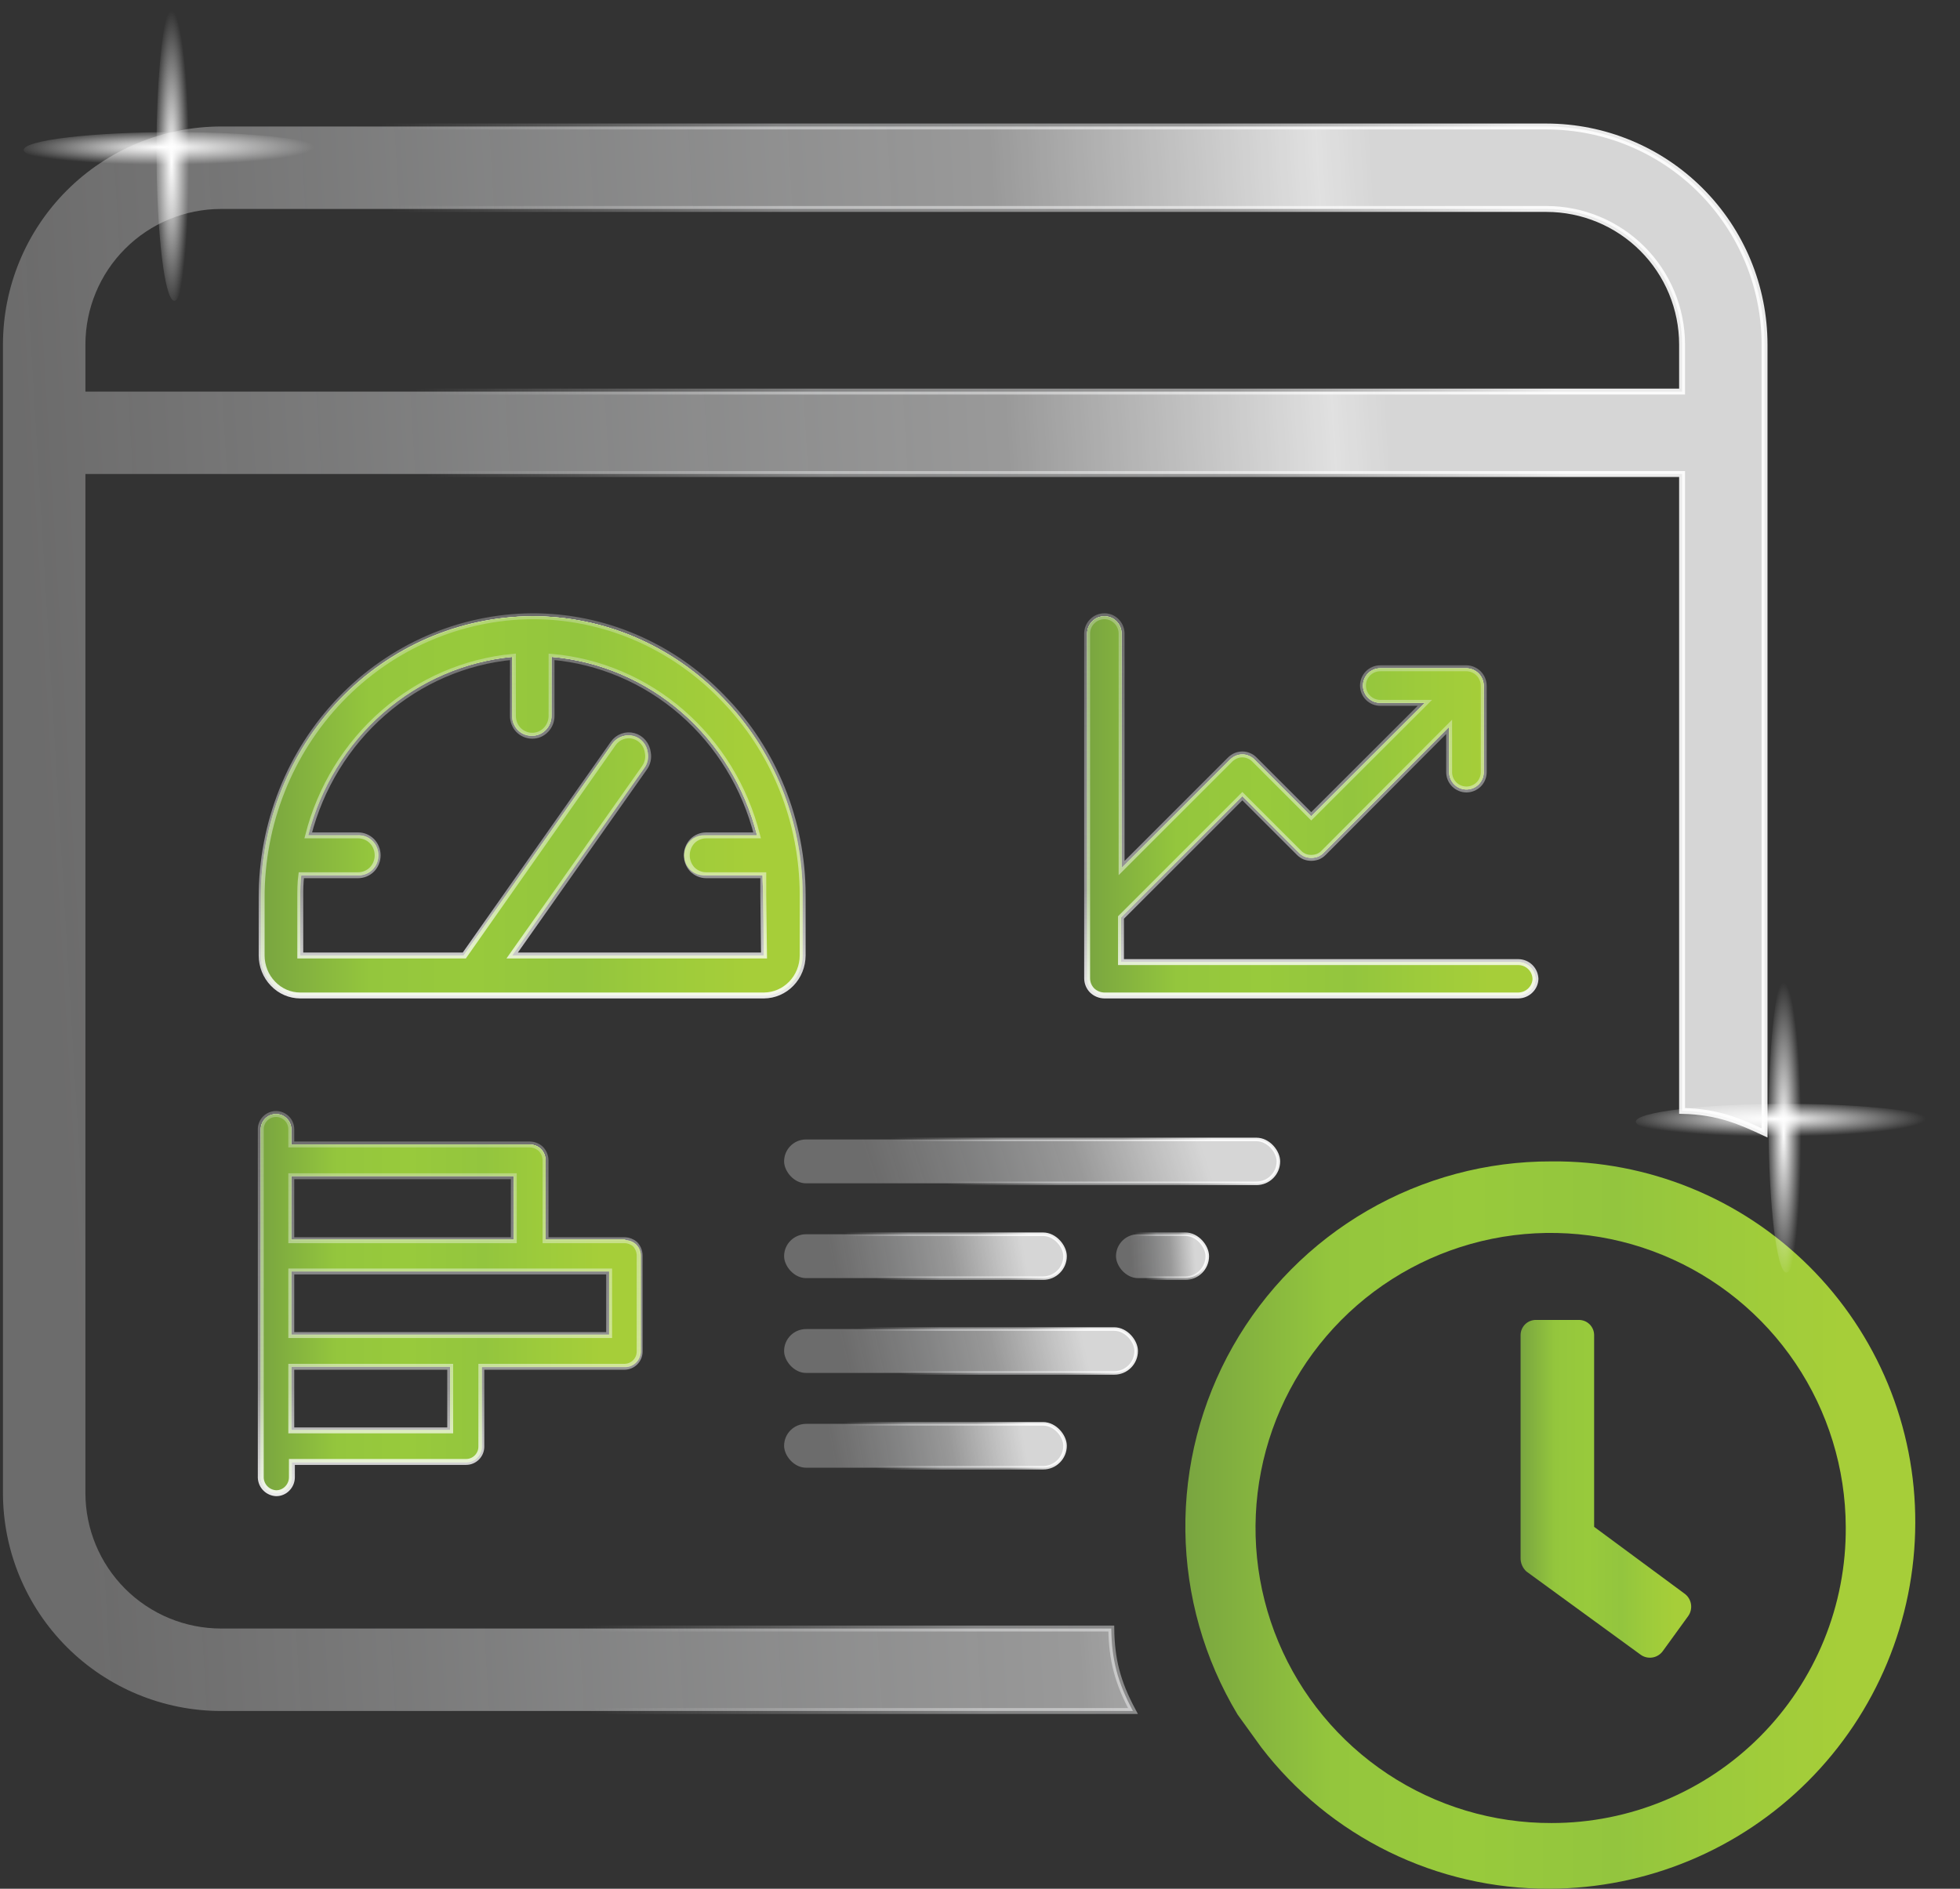 <svg width="83" height="80" viewBox="0 0 83 80" fill="none" xmlns="http://www.w3.org/2000/svg">
<rect x="0" y="0" width="83" height="80" fill="#333333" stroke="none"/>
<path d="M9.356 68.979H9.356H47.06C47.075 70.29 47.326 71.263 47.977 72.472H9.356C6.909 72.469 4.562 71.496 2.831 69.765C1.101 68.034 0.127 65.688 0.125 63.24L0.125 14.589C0.127 12.142 1.101 9.795 2.831 8.065C4.562 6.334 6.909 5.361 9.356 5.358L65.492 5.358C67.939 5.361 70.286 6.334 72.016 8.065C73.747 9.795 74.721 12.142 74.723 14.589V47.985C73.75 47.529 72.771 47.083 71.231 47.054V20.203V20.078H71.106H3.742H3.617V20.203V63.24V63.241C3.619 64.762 4.224 66.221 5.3 67.296C6.376 68.372 7.834 68.977 9.356 68.979ZM65.492 8.851H65.492H9.356H9.356C7.834 8.853 6.376 9.458 5.3 10.534C4.224 11.609 3.619 13.068 3.617 14.589V14.589V16.461V16.586H3.742H71.106H71.231V16.461V14.589V14.589C71.229 13.068 70.624 11.609 69.548 10.534C68.472 9.458 67.013 8.853 65.492 8.851Z" fill="url(#paint0_linear_915_15835)" stroke="url(#paint1_linear_915_15835)" stroke-width="0.25"/>
<path d="M8.132 6.362C8.132 9.883 7.797 12.743 7.384 12.743C6.972 12.743 6.627 9.883 6.627 6.362C6.627 2.841 6.976 0 7.384 0C7.792 0 8.132 2.836 8.132 6.362Z" fill="url(#paint2_radial_915_15835)"/>
<path d="M7.385 7.1C3.864 7.1 1.004 6.765 1.004 6.352C1.004 5.94 3.864 5.595 7.385 5.595C10.906 5.595 13.747 5.944 13.747 6.352C13.747 6.76 10.911 7.1 7.385 7.1Z" fill="url(#paint3_radial_915_15835)"/>
<path d="M30.613 29.566C29.555 28.466 28.296 27.593 26.908 26.998C25.52 26.404 24.032 26.099 22.529 26.102H22.492C19.442 26.126 16.526 27.394 14.38 29.63C12.235 31.866 11.035 34.888 11.043 38.034V40.471C11.045 40.92 11.218 41.35 11.526 41.667C11.833 41.984 12.25 42.163 12.685 42.165H32.317C32.752 42.161 33.167 41.982 33.474 41.665C33.782 41.348 33.956 40.919 33.959 40.471V37.905C33.962 36.356 33.668 34.822 33.094 33.391C32.52 31.96 31.677 30.66 30.613 29.566ZM32.342 40.471H21.652L27.249 32.53C27.315 32.44 27.364 32.339 27.392 32.23C27.42 32.121 27.427 32.008 27.412 31.897C27.398 31.785 27.362 31.678 27.308 31.581C27.253 31.484 27.18 31.398 27.094 31.33C27.007 31.262 26.908 31.212 26.803 31.183C26.698 31.154 26.588 31.147 26.48 31.162C26.372 31.177 26.268 31.213 26.174 31.27C26.079 31.326 25.997 31.401 25.931 31.491L19.631 40.471H12.685V38.034C12.685 37.713 12.685 37.392 12.729 37.071H15.135C15.248 37.082 15.363 37.067 15.47 37.03C15.578 36.992 15.677 36.931 15.761 36.852C15.845 36.773 15.912 36.676 15.958 36.569C16.004 36.461 16.027 36.345 16.027 36.228C16.027 36.111 16.004 35.994 15.958 35.887C15.912 35.779 15.845 35.683 15.761 35.604C15.677 35.524 15.578 35.464 15.47 35.426C15.363 35.388 15.248 35.374 15.135 35.384H13.015C13.533 33.359 14.643 31.547 16.194 30.194C17.744 28.841 19.661 28.012 21.683 27.821V30.317C21.681 30.43 21.702 30.544 21.744 30.649C21.787 30.754 21.849 30.849 21.929 30.929C22.008 31.008 22.102 31.07 22.205 31.11C22.309 31.151 22.419 31.169 22.529 31.163C22.637 31.164 22.744 31.143 22.844 31.101C22.944 31.058 23.035 30.996 23.111 30.917C23.188 30.838 23.248 30.745 23.289 30.642C23.33 30.538 23.351 30.428 23.35 30.317V27.821C25.382 27.995 27.312 28.816 28.872 30.171C30.432 31.526 31.544 33.348 32.056 35.384H29.867C29.754 35.374 29.64 35.388 29.532 35.426C29.424 35.464 29.325 35.524 29.241 35.604C29.157 35.683 29.09 35.779 29.044 35.887C28.998 35.994 28.975 36.111 28.975 36.228C28.975 36.345 28.998 36.461 29.044 36.569C29.09 36.676 29.157 36.773 29.241 36.852C29.325 36.931 29.424 36.992 29.532 37.03C29.64 37.067 29.754 37.082 29.867 37.071H32.286C32.286 37.354 32.317 37.63 32.317 37.918L32.342 40.471Z" fill="url(#paint4_linear_915_15835)"/>
<path d="M30.613 29.566C29.555 28.466 28.296 27.593 26.908 26.998C25.52 26.404 24.032 26.099 22.529 26.102H22.492C19.442 26.126 16.526 27.394 14.38 29.63C12.235 31.866 11.035 34.888 11.043 38.034V40.471C11.045 40.92 11.218 41.35 11.526 41.667C11.833 41.984 12.25 42.163 12.685 42.165H32.317C32.752 42.161 33.167 41.982 33.474 41.665C33.782 41.348 33.956 40.919 33.959 40.471V37.905C33.962 36.356 33.668 34.822 33.094 33.391C32.52 31.96 31.677 30.66 30.613 29.566ZM32.342 40.471H21.652L27.249 32.53C27.315 32.44 27.364 32.339 27.392 32.23C27.42 32.121 27.427 32.008 27.412 31.897C27.398 31.785 27.362 31.678 27.308 31.581C27.253 31.484 27.18 31.398 27.094 31.33C27.007 31.262 26.908 31.212 26.803 31.183C26.698 31.154 26.588 31.147 26.48 31.162C26.372 31.177 26.268 31.213 26.174 31.27C26.079 31.326 25.997 31.401 25.931 31.491L19.631 40.471H12.685V38.034C12.685 37.713 12.685 37.392 12.729 37.071H15.135C15.248 37.082 15.363 37.067 15.47 37.03C15.578 36.992 15.677 36.931 15.761 36.852C15.845 36.773 15.912 36.676 15.958 36.569C16.004 36.461 16.027 36.345 16.027 36.228C16.027 36.111 16.004 35.994 15.958 35.887C15.912 35.779 15.845 35.683 15.761 35.604C15.677 35.524 15.578 35.464 15.47 35.426C15.363 35.388 15.248 35.374 15.135 35.384H13.015C13.533 33.359 14.643 31.547 16.194 30.194C17.744 28.841 19.661 28.012 21.683 27.821V30.317C21.681 30.43 21.702 30.544 21.744 30.649C21.787 30.754 21.849 30.849 21.929 30.929C22.008 31.008 22.102 31.07 22.205 31.11C22.309 31.151 22.419 31.169 22.529 31.163C22.637 31.164 22.744 31.143 22.844 31.101C22.944 31.058 23.035 30.996 23.111 30.917C23.188 30.838 23.248 30.745 23.289 30.642C23.33 30.538 23.351 30.428 23.35 30.317V27.821C25.382 27.995 27.312 28.816 28.872 30.171C30.432 31.526 31.544 33.348 32.056 35.384H29.867C29.754 35.374 29.64 35.388 29.532 35.426C29.424 35.464 29.325 35.524 29.241 35.604C29.157 35.683 29.09 35.779 29.044 35.887C28.998 35.994 28.975 36.111 28.975 36.228C28.975 36.345 28.998 36.461 29.044 36.569C29.09 36.676 29.157 36.773 29.241 36.852C29.325 36.931 29.424 36.992 29.532 37.03C29.64 37.067 29.754 37.082 29.867 37.071H32.286C32.286 37.354 32.317 37.63 32.317 37.918L32.342 40.471Z" fill="url(#paint5_linear_915_15835)"/>
<path d="M30.613 29.566C29.556 28.465 28.296 27.591 26.908 26.996C25.52 26.401 24.032 26.098 22.529 26.102C19.479 26.126 16.563 27.394 14.417 29.63C12.272 31.866 11.072 34.888 11.08 38.034V40.471C11.08 40.693 11.123 40.912 11.205 41.117C11.287 41.322 11.407 41.508 11.559 41.664C11.71 41.823 11.89 41.949 12.089 42.035C12.287 42.121 12.501 42.165 12.716 42.165H32.354C32.788 42.161 33.203 41.982 33.509 41.665C33.816 41.348 33.988 40.919 33.99 40.471V37.905C33.989 36.354 33.69 34.819 33.111 33.387C32.531 31.956 31.682 30.657 30.613 29.566ZM32.354 40.471H21.689L27.286 32.53C27.353 32.439 27.4 32.336 27.426 32.225C27.452 32.115 27.455 32 27.435 31.888C27.416 31.72 27.349 31.562 27.241 31.434C27.134 31.307 26.992 31.216 26.833 31.173C26.675 31.13 26.507 31.137 26.353 31.194C26.198 31.25 26.064 31.354 25.968 31.491L19.662 40.471H12.716V38.034C12.716 37.713 12.716 37.392 12.759 37.072H15.172C15.388 37.071 15.596 36.983 15.751 36.828C15.827 36.749 15.888 36.656 15.929 36.553C15.971 36.45 15.992 36.339 15.992 36.228C15.992 36.117 15.971 36.006 15.929 35.903C15.888 35.8 15.827 35.707 15.751 35.628C15.596 35.473 15.388 35.385 15.172 35.384H13.052C13.57 33.359 14.68 31.547 16.231 30.194C17.781 28.841 19.698 28.012 21.721 27.821V30.317C21.719 30.428 21.74 30.539 21.78 30.642C21.821 30.746 21.881 30.84 21.957 30.92C22.112 31.075 22.319 31.163 22.535 31.163C22.643 31.164 22.75 31.143 22.85 31.101C22.95 31.058 23.041 30.996 23.117 30.917C23.194 30.838 23.254 30.745 23.295 30.642C23.336 30.539 23.357 30.428 23.356 30.317V27.821C25.387 27.998 27.316 28.82 28.875 30.174C30.434 31.529 31.548 33.349 32.062 35.384H29.898C29.682 35.385 29.474 35.473 29.32 35.628C29.168 35.789 29.083 36.004 29.083 36.228C29.083 36.452 29.168 36.667 29.32 36.828C29.474 36.983 29.682 37.071 29.898 37.072H32.323C32.323 37.354 32.323 37.63 32.323 37.918L32.354 40.471Z" fill="url(#paint6_linear_915_15835)"/>
<path d="M30.613 29.566C29.556 28.465 28.296 27.591 26.908 26.996C25.52 26.401 24.032 26.098 22.529 26.102C19.479 26.126 16.563 27.394 14.417 29.63C12.272 31.866 11.072 34.888 11.08 38.034V40.471C11.08 40.693 11.123 40.912 11.205 41.117C11.287 41.322 11.407 41.508 11.559 41.664C11.71 41.823 11.89 41.949 12.089 42.035C12.287 42.121 12.501 42.165 12.716 42.165H32.354C32.788 42.161 33.203 41.982 33.509 41.665C33.816 41.348 33.988 40.919 33.99 40.471V37.905C33.989 36.354 33.69 34.819 33.111 33.387C32.531 31.956 31.682 30.657 30.613 29.566ZM32.354 40.471H21.689L27.286 32.53C27.353 32.439 27.4 32.336 27.426 32.225C27.452 32.115 27.455 32 27.435 31.888C27.416 31.72 27.349 31.562 27.241 31.434C27.134 31.307 26.992 31.216 26.833 31.173C26.675 31.13 26.507 31.137 26.353 31.194C26.198 31.25 26.064 31.354 25.968 31.491L19.662 40.471H12.716V38.034C12.716 37.713 12.716 37.392 12.759 37.072H15.172C15.388 37.071 15.596 36.983 15.751 36.828C15.827 36.749 15.888 36.656 15.929 36.553C15.971 36.45 15.992 36.339 15.992 36.228C15.992 36.117 15.971 36.006 15.929 35.903C15.888 35.8 15.827 35.707 15.751 35.628C15.596 35.473 15.388 35.385 15.172 35.384H13.052C13.57 33.359 14.68 31.547 16.231 30.194C17.781 28.841 19.698 28.012 21.721 27.821V30.317C21.719 30.428 21.74 30.539 21.78 30.642C21.821 30.746 21.881 30.84 21.957 30.92C22.112 31.075 22.319 31.163 22.535 31.163C22.643 31.164 22.75 31.143 22.85 31.101C22.95 31.058 23.041 30.996 23.117 30.917C23.194 30.838 23.254 30.745 23.295 30.642C23.336 30.539 23.357 30.428 23.356 30.317V27.821C25.387 27.998 27.316 28.82 28.875 30.174C30.434 31.529 31.548 33.349 32.062 35.384H29.898C29.682 35.385 29.474 35.473 29.32 35.628C29.168 35.789 29.083 36.004 29.083 36.228C29.083 36.452 29.168 36.667 29.32 36.828C29.474 36.983 29.682 37.071 29.898 37.072H32.323C32.323 37.354 32.323 37.63 32.323 37.918L32.354 40.471Z" fill="url(#paint7_linear_915_15835)"/>
<path d="M30.613 29.566C29.556 28.465 28.296 27.591 26.908 26.996C25.52 26.401 24.032 26.098 22.529 26.102C19.479 26.126 16.563 27.394 14.417 29.63C12.272 31.866 11.072 34.888 11.08 38.034V40.471C11.08 40.693 11.123 40.912 11.205 41.117C11.287 41.322 11.407 41.508 11.559 41.664C11.71 41.823 11.89 41.949 12.089 42.035C12.287 42.121 12.501 42.165 12.716 42.165H32.354C32.788 42.161 33.203 41.982 33.509 41.665C33.816 41.348 33.988 40.919 33.99 40.471V37.905C33.989 36.354 33.69 34.819 33.111 33.387C32.531 31.956 31.682 30.657 30.613 29.566ZM32.354 40.471H21.689L27.286 32.53C27.353 32.439 27.4 32.336 27.426 32.225C27.452 32.115 27.455 32 27.435 31.888C27.416 31.72 27.349 31.562 27.241 31.434C27.134 31.307 26.992 31.216 26.833 31.173C26.675 31.13 26.507 31.137 26.353 31.194C26.198 31.25 26.064 31.354 25.968 31.491L19.662 40.471H12.716V38.034C12.716 37.713 12.716 37.392 12.759 37.072H15.172C15.388 37.071 15.596 36.983 15.751 36.828C15.827 36.749 15.888 36.656 15.929 36.553C15.971 36.45 15.992 36.339 15.992 36.228C15.992 36.117 15.971 36.006 15.929 35.903C15.888 35.8 15.827 35.707 15.751 35.628C15.596 35.473 15.388 35.385 15.172 35.384H13.052C13.57 33.359 14.68 31.547 16.231 30.194C17.781 28.841 19.698 28.012 21.721 27.821V30.317C21.719 30.428 21.74 30.539 21.78 30.642C21.821 30.746 21.881 30.84 21.957 30.92C22.112 31.075 22.319 31.163 22.535 31.163C22.643 31.164 22.75 31.143 22.85 31.101C22.95 31.058 23.041 30.996 23.117 30.917C23.194 30.838 23.254 30.745 23.295 30.642C23.336 30.539 23.357 30.428 23.356 30.317V27.821C25.387 27.998 27.316 28.82 28.875 30.174C30.434 31.529 31.548 33.349 32.062 35.384H29.898C29.682 35.385 29.474 35.473 29.32 35.628C29.168 35.789 29.083 36.004 29.083 36.228C29.083 36.452 29.168 36.667 29.32 36.828C29.474 36.983 29.682 37.071 29.898 37.072H32.323C32.323 37.354 32.323 37.63 32.323 37.918L32.354 40.471Z" stroke="url(#paint8_linear_915_15835)" stroke-width="0.25" stroke-miterlimit="10"/>
<path d="M26.466 52.494H23.102V49.129C23.102 48.958 23.034 48.793 22.912 48.672C22.791 48.551 22.627 48.483 22.456 48.483H12.335V47.837C12.335 47.666 12.267 47.502 12.146 47.381C12.025 47.26 11.86 47.191 11.689 47.191C11.518 47.191 11.354 47.26 11.232 47.381C11.111 47.502 11.043 47.666 11.043 47.837V62.589C11.053 62.757 11.123 62.916 11.243 63.035C11.362 63.154 11.521 63.225 11.689 63.235C11.86 63.235 12.025 63.167 12.146 63.046C12.267 62.924 12.335 62.76 12.335 62.589V61.943H19.737C19.826 61.944 19.914 61.927 19.997 61.893C20.079 61.858 20.153 61.807 20.215 61.743C20.34 61.615 20.409 61.443 20.408 61.265V57.906H26.466C26.556 57.908 26.644 57.891 26.727 57.856C26.809 57.822 26.883 57.771 26.945 57.706C27.07 57.578 27.139 57.407 27.138 57.228V53.179C27.138 53.007 27.07 52.843 26.949 52.722C26.828 52.601 26.664 52.533 26.492 52.533L26.466 52.494ZM21.758 49.807V52.494H12.335V49.807H21.758ZM19.065 60.567H12.335V57.88H19.065V60.567ZM25.795 56.531H12.335V53.825H25.795V56.531Z" fill="url(#paint9_linear_915_15835)"/>
<path d="M26.466 52.494H23.102V49.129C23.102 48.958 23.034 48.793 22.912 48.672C22.791 48.551 22.627 48.483 22.456 48.483H12.335V47.837C12.335 47.666 12.267 47.502 12.146 47.381C12.025 47.26 11.86 47.191 11.689 47.191C11.518 47.191 11.354 47.26 11.232 47.381C11.111 47.502 11.043 47.666 11.043 47.837V62.589C11.053 62.757 11.123 62.916 11.243 63.035C11.362 63.154 11.521 63.225 11.689 63.235C11.86 63.235 12.025 63.167 12.146 63.046C12.267 62.924 12.335 62.76 12.335 62.589V61.943H19.737C19.826 61.944 19.914 61.927 19.997 61.893C20.079 61.858 20.153 61.807 20.215 61.743C20.34 61.615 20.409 61.443 20.408 61.265V57.906H26.466C26.556 57.908 26.644 57.891 26.727 57.856C26.809 57.822 26.883 57.771 26.945 57.706C27.07 57.578 27.139 57.407 27.138 57.228V53.179C27.138 53.007 27.07 52.843 26.949 52.722C26.828 52.601 26.664 52.533 26.492 52.533L26.466 52.494ZM21.758 49.807V52.494H12.335V49.807H21.758ZM19.065 60.567H12.335V57.88H19.065V60.567ZM25.795 56.531H12.335V53.825H25.795V56.531Z" fill="url(#paint10_linear_915_15835)"/>
<path d="M26.466 52.532H23.102V49.148C23.1 48.97 23.03 48.799 22.908 48.67C22.779 48.546 22.608 48.477 22.43 48.476H12.335V47.83C12.335 47.659 12.267 47.495 12.146 47.374C12.025 47.253 11.86 47.185 11.689 47.185C11.518 47.185 11.354 47.253 11.232 47.374C11.111 47.495 11.043 47.659 11.043 47.83V62.601C11.053 62.77 11.123 62.929 11.243 63.048C11.362 63.167 11.521 63.238 11.689 63.247C11.778 63.249 11.867 63.232 11.949 63.197C12.031 63.163 12.105 63.112 12.167 63.047C12.292 62.919 12.362 62.748 12.361 62.569V61.923H19.737C19.908 61.923 20.072 61.855 20.193 61.734C20.314 61.613 20.383 61.449 20.383 61.277V57.893H26.441C26.612 57.893 26.776 57.825 26.897 57.704C27.018 57.583 27.087 57.419 27.087 57.247V53.178C27.085 53 27.015 52.829 26.893 52.7C26.774 52.597 26.624 52.538 26.466 52.532ZM21.758 49.82V52.532H12.335V49.82H21.758ZM19.065 60.586H12.335V57.893H19.065V60.586ZM25.795 56.55H12.335V53.856H25.795V56.55Z" fill="url(#paint11_linear_915_15835)"/>
<path d="M26.466 52.532H23.102V49.148C23.1 48.97 23.03 48.799 22.908 48.67C22.779 48.546 22.608 48.477 22.43 48.476H12.335V47.83C12.335 47.659 12.267 47.495 12.146 47.374C12.025 47.253 11.86 47.185 11.689 47.185C11.518 47.185 11.354 47.253 11.232 47.374C11.111 47.495 11.043 47.659 11.043 47.83V62.601C11.053 62.77 11.123 62.929 11.243 63.048C11.362 63.167 11.521 63.238 11.689 63.247C11.778 63.249 11.867 63.232 11.949 63.197C12.031 63.163 12.105 63.112 12.167 63.047C12.292 62.919 12.362 62.748 12.361 62.569V61.923H19.737C19.908 61.923 20.072 61.855 20.193 61.734C20.314 61.613 20.383 61.449 20.383 61.277V57.893H26.441C26.612 57.893 26.776 57.825 26.897 57.704C27.018 57.583 27.087 57.419 27.087 57.247V53.178C27.085 53 27.015 52.829 26.893 52.7C26.774 52.597 26.624 52.538 26.466 52.532ZM21.758 49.82V52.532H12.335V49.82H21.758ZM19.065 60.586H12.335V57.893H19.065V60.586ZM25.795 56.55H12.335V53.856H25.795V56.55Z" fill="url(#paint12_linear_915_15835)"/>
<path d="M26.466 52.532H23.102V49.148C23.1 48.97 23.03 48.799 22.908 48.67C22.779 48.546 22.608 48.477 22.43 48.476H12.335V47.83C12.335 47.659 12.267 47.495 12.146 47.374C12.025 47.253 11.86 47.185 11.689 47.185C11.518 47.185 11.354 47.253 11.232 47.374C11.111 47.495 11.043 47.659 11.043 47.83V62.601C11.053 62.77 11.123 62.929 11.243 63.048C11.362 63.167 11.521 63.238 11.689 63.247C11.778 63.249 11.867 63.232 11.949 63.197C12.031 63.163 12.105 63.112 12.167 63.047C12.292 62.919 12.362 62.748 12.361 62.569V61.923H19.737C19.908 61.923 20.072 61.855 20.193 61.734C20.314 61.613 20.383 61.449 20.383 61.277V57.893H26.441C26.612 57.893 26.776 57.825 26.897 57.704C27.018 57.583 27.087 57.419 27.087 57.247V53.178C27.085 53 27.015 52.829 26.893 52.7C26.774 52.597 26.624 52.538 26.466 52.532ZM21.758 49.82V52.532H12.335V49.82H21.758ZM19.065 60.586H12.335V57.893H19.065V60.586ZM25.795 56.55H12.335V53.856H25.795V56.55Z" stroke="url(#paint13_linear_915_15835)" stroke-width="0.25" stroke-miterlimit="10"/>
<path d="M65.023 41.439C65.024 41.535 65.005 41.63 64.967 41.718C64.93 41.807 64.874 41.886 64.805 41.953C64.668 42.088 64.483 42.164 64.291 42.165H46.77C46.575 42.163 46.389 42.087 46.249 41.953C46.114 41.816 46.038 41.631 46.037 41.439V26.834C46.037 26.64 46.114 26.454 46.252 26.317C46.389 26.179 46.575 26.102 46.77 26.102C46.866 26.102 46.961 26.121 47.049 26.158C47.137 26.196 47.217 26.251 47.284 26.32C47.419 26.457 47.495 26.642 47.496 26.834V36.768L52.09 32.174C52.159 32.107 52.239 32.052 52.327 32.013C52.417 31.975 52.513 31.955 52.61 31.955C52.705 31.954 52.8 31.974 52.886 32.013C52.976 32.049 53.057 32.104 53.124 32.174L55.527 34.577L60.339 29.771H58.45C58.256 29.771 58.07 29.694 57.932 29.556C57.795 29.419 57.718 29.233 57.718 29.038C57.718 28.844 57.795 28.658 57.932 28.52C58.07 28.383 58.256 28.306 58.45 28.306H62.1C62.297 28.309 62.484 28.39 62.621 28.531C62.758 28.672 62.834 28.861 62.832 29.058V32.707C62.832 32.901 62.755 33.088 62.618 33.225C62.48 33.362 62.294 33.44 62.1 33.44C61.906 33.44 61.719 33.362 61.582 33.225C61.445 33.088 61.367 32.901 61.367 32.707V30.786L56.047 36.125C55.98 36.194 55.899 36.248 55.81 36.286C55.719 36.319 55.623 36.336 55.527 36.337C55.433 36.336 55.339 36.319 55.251 36.286C55.162 36.248 55.081 36.194 55.013 36.125L52.61 33.722L47.47 38.862V40.751H64.291C64.485 40.751 64.671 40.828 64.809 40.966C64.946 41.103 65.023 41.289 65.023 41.484V41.439Z" fill="url(#paint14_linear_915_15835)"/>
<path d="M65.023 41.439C65.024 41.535 65.005 41.63 64.967 41.718C64.93 41.807 64.874 41.886 64.805 41.953C64.668 42.088 64.483 42.164 64.291 42.165H46.77C46.575 42.163 46.389 42.087 46.249 41.953C46.114 41.816 46.038 41.631 46.037 41.439V26.834C46.037 26.64 46.114 26.454 46.252 26.317C46.389 26.179 46.575 26.102 46.77 26.102C46.866 26.102 46.961 26.121 47.049 26.158C47.137 26.196 47.217 26.251 47.284 26.32C47.419 26.457 47.495 26.642 47.496 26.834V36.768L52.09 32.174C52.159 32.107 52.239 32.052 52.327 32.013C52.417 31.975 52.513 31.955 52.61 31.955C52.705 31.954 52.8 31.974 52.886 32.013C52.976 32.049 53.057 32.104 53.124 32.174L55.527 34.577L60.339 29.771H58.45C58.256 29.771 58.07 29.694 57.932 29.556C57.795 29.419 57.718 29.233 57.718 29.038C57.718 28.844 57.795 28.658 57.932 28.52C58.07 28.383 58.256 28.306 58.45 28.306H62.1C62.297 28.309 62.484 28.39 62.621 28.531C62.758 28.672 62.834 28.861 62.832 29.058V32.707C62.832 32.901 62.755 33.088 62.618 33.225C62.48 33.362 62.294 33.44 62.1 33.44C61.906 33.44 61.719 33.362 61.582 33.225C61.445 33.088 61.367 32.901 61.367 32.707V30.786L56.047 36.125C55.98 36.194 55.899 36.248 55.81 36.286C55.719 36.319 55.623 36.336 55.527 36.337C55.433 36.336 55.339 36.319 55.251 36.286C55.162 36.248 55.081 36.194 55.013 36.125L52.61 33.722L47.47 38.862V40.751H64.291C64.485 40.751 64.671 40.828 64.809 40.966C64.946 41.103 65.023 41.289 65.023 41.484V41.439Z" fill="url(#paint15_linear_915_15835)"/>
<path d="M65.023 41.439C65.024 41.535 65.005 41.63 64.967 41.718C64.93 41.807 64.874 41.886 64.805 41.953C64.668 42.088 64.483 42.164 64.291 42.165H46.77C46.575 42.163 46.389 42.087 46.249 41.953C46.114 41.816 46.038 41.631 46.037 41.439V26.834C46.037 26.64 46.114 26.454 46.252 26.317C46.389 26.179 46.575 26.102 46.77 26.102C46.866 26.102 46.961 26.121 47.049 26.158C47.137 26.196 47.217 26.251 47.284 26.32C47.419 26.457 47.495 26.642 47.496 26.834V36.768L52.09 32.174C52.159 32.107 52.239 32.052 52.327 32.013C52.417 31.975 52.513 31.955 52.61 31.955C52.705 31.954 52.8 31.974 52.886 32.013C52.976 32.049 53.057 32.104 53.124 32.174L55.527 34.577L60.339 29.771H58.45C58.256 29.771 58.07 29.694 57.932 29.556C57.795 29.419 57.718 29.233 57.718 29.038C57.718 28.844 57.795 28.658 57.932 28.52C58.07 28.383 58.256 28.306 58.45 28.306H62.1C62.297 28.309 62.484 28.39 62.621 28.531C62.758 28.672 62.834 28.861 62.832 29.058V32.707C62.832 32.901 62.755 33.088 62.618 33.225C62.48 33.362 62.294 33.44 62.1 33.44C61.906 33.44 61.719 33.362 61.582 33.225C61.445 33.088 61.367 32.901 61.367 32.707V30.786L56.047 36.125C55.98 36.194 55.899 36.248 55.81 36.286C55.719 36.319 55.623 36.336 55.527 36.337C55.433 36.336 55.339 36.319 55.251 36.286C55.162 36.248 55.081 36.194 55.013 36.125L52.61 33.722L47.47 38.862V40.751H64.291C64.485 40.751 64.671 40.828 64.809 40.966C64.946 41.103 65.023 41.289 65.023 41.484V41.439Z" fill="url(#paint16_linear_915_15835)"/>
<path d="M65.023 41.439C65.024 41.535 65.005 41.63 64.967 41.718C64.93 41.807 64.874 41.886 64.805 41.953C64.668 42.088 64.483 42.164 64.291 42.165H46.77C46.575 42.163 46.389 42.087 46.249 41.953C46.114 41.816 46.038 41.631 46.037 41.439V26.834C46.037 26.64 46.114 26.454 46.252 26.317C46.389 26.179 46.575 26.102 46.77 26.102C46.866 26.102 46.961 26.121 47.049 26.158C47.137 26.196 47.217 26.251 47.284 26.32C47.419 26.457 47.495 26.642 47.496 26.834V36.768L52.09 32.174C52.159 32.107 52.239 32.052 52.327 32.013C52.417 31.975 52.513 31.955 52.61 31.955C52.705 31.954 52.8 31.974 52.886 32.013C52.976 32.049 53.057 32.104 53.124 32.174L55.527 34.577L60.339 29.771H58.45C58.256 29.771 58.07 29.694 57.932 29.556C57.795 29.419 57.718 29.233 57.718 29.038C57.718 28.844 57.795 28.658 57.932 28.52C58.07 28.383 58.256 28.306 58.45 28.306H62.1C62.297 28.309 62.484 28.39 62.621 28.531C62.758 28.672 62.834 28.861 62.832 29.058V32.707C62.832 32.901 62.755 33.088 62.618 33.225C62.48 33.362 62.294 33.44 62.1 33.44C61.906 33.44 61.719 33.362 61.582 33.225C61.445 33.088 61.367 32.901 61.367 32.707V30.786L56.047 36.125C55.98 36.194 55.899 36.248 55.81 36.286C55.719 36.319 55.623 36.336 55.527 36.337C55.433 36.336 55.339 36.319 55.251 36.286C55.162 36.248 55.081 36.194 55.013 36.125L52.61 33.722L47.47 38.862V40.751H64.291C64.485 40.751 64.671 40.828 64.809 40.966C64.946 41.103 65.023 41.289 65.023 41.484V41.439Z" fill="url(#paint17_linear_915_15835)"/>
<path d="M65.023 41.439C65.024 41.535 65.005 41.63 64.967 41.718C64.93 41.807 64.874 41.886 64.805 41.953C64.668 42.088 64.483 42.164 64.291 42.165H46.77C46.575 42.163 46.389 42.087 46.249 41.953C46.114 41.816 46.038 41.631 46.037 41.439V26.834C46.037 26.64 46.114 26.454 46.252 26.317C46.389 26.179 46.575 26.102 46.77 26.102C46.866 26.102 46.961 26.121 47.049 26.158C47.137 26.196 47.217 26.251 47.284 26.32C47.419 26.457 47.495 26.642 47.496 26.834V36.768L52.09 32.174C52.159 32.107 52.239 32.052 52.327 32.013C52.417 31.975 52.513 31.955 52.61 31.955C52.705 31.954 52.8 31.974 52.886 32.013C52.976 32.049 53.057 32.104 53.124 32.174L55.527 34.577L60.339 29.771H58.45C58.256 29.771 58.07 29.694 57.932 29.556C57.795 29.419 57.718 29.233 57.718 29.038C57.718 28.844 57.795 28.658 57.932 28.52C58.07 28.383 58.256 28.306 58.45 28.306H62.1C62.297 28.309 62.484 28.39 62.621 28.531C62.758 28.672 62.834 28.861 62.832 29.058V32.707C62.832 32.901 62.755 33.088 62.618 33.225C62.48 33.362 62.294 33.44 62.1 33.44C61.906 33.44 61.719 33.362 61.582 33.225C61.445 33.088 61.367 32.901 61.367 32.707V30.786L56.047 36.125C55.98 36.194 55.899 36.248 55.81 36.286C55.719 36.319 55.623 36.336 55.527 36.337C55.433 36.336 55.339 36.319 55.251 36.286C55.162 36.248 55.081 36.194 55.013 36.125L52.61 33.722L47.47 38.862V40.751H64.291C64.485 40.751 64.671 40.828 64.809 40.966C64.946 41.103 65.023 41.289 65.023 41.484V41.439Z" stroke="url(#paint18_linear_915_15835)" stroke-width="0.25" stroke-miterlimit="10"/>
<rect x="33.204" y="48.264" width="20.932" height="1.858" rx="0.929" fill="url(#paint19_linear_915_15835)" stroke="url(#paint20_linear_915_15835)" stroke-width="0.15"/>
<rect x="33.204" y="56.295" width="14.909" height="1.858" rx="0.929" fill="url(#paint21_linear_915_15835)" stroke="url(#paint22_linear_915_15835)" stroke-width="0.15"/>
<rect x="33.204" y="60.31" width="11.897" height="1.858" rx="0.929" fill="url(#paint23_linear_915_15835)" stroke="url(#paint24_linear_915_15835)" stroke-width="0.15"/>
<rect x="33.204" y="52.279" width="11.897" height="1.858" rx="0.929" fill="url(#paint25_linear_915_15835)" stroke="url(#paint26_linear_915_15835)" stroke-width="0.15"/>
<rect x="47.259" y="52.279" width="3.866" height="1.858" rx="0.929" fill="url(#paint27_linear_915_15835)" stroke="url(#paint28_linear_915_15835)" stroke-width="0.15"/>
<path d="M67.507 64.673V56.563C67.508 56.477 67.492 56.391 67.46 56.311C67.427 56.231 67.379 56.158 67.318 56.097C67.257 56.036 67.184 55.987 67.104 55.955C67.024 55.923 66.938 55.907 66.852 55.908H65.047C64.961 55.907 64.875 55.923 64.795 55.955C64.715 55.987 64.642 56.036 64.581 56.097C64.52 56.158 64.472 56.231 64.439 56.311C64.407 56.391 64.391 56.477 64.392 56.563V65.984C64.389 66.092 64.41 66.2 64.453 66.3C64.495 66.4 64.559 66.49 64.639 66.563L69.473 70.086C69.545 70.139 69.628 70.177 69.715 70.197C69.802 70.217 69.893 70.22 69.981 70.205C70.07 70.19 70.154 70.157 70.23 70.109C70.306 70.061 70.371 69.998 70.422 69.925L71.496 68.443C71.598 68.295 71.638 68.111 71.606 67.933C71.574 67.755 71.473 67.597 71.325 67.494L67.507 64.673Z" fill="url(#paint29_linear_915_15835)"/>
<path d="M53.414 74.017C54.85 75.887 56.698 77.4 58.815 78.438C60.932 79.476 63.26 80.01 65.617 80C69.722 79.99 73.656 78.355 76.558 75.452C79.461 72.55 81.096 68.616 81.106 64.511C81.114 62.49 80.72 60.488 79.948 58.62C79.175 56.753 78.039 55.057 76.606 53.632C75.173 52.207 73.472 51.081 71.6 50.319C69.728 49.557 67.724 49.174 65.703 49.193C62.962 49.185 60.268 49.906 57.897 51.282C55.526 52.657 53.563 54.639 52.211 57.023C50.858 59.407 50.163 62.108 50.197 64.849C50.232 67.59 50.995 70.272 52.407 72.621L53.414 74.017ZM65.703 77.218C63.231 77.225 60.813 76.5 58.754 75.133C56.695 73.766 55.087 71.82 54.134 69.54C53.181 67.26 52.925 64.748 53.4 62.323C53.873 59.897 55.056 57.667 56.798 55.913C58.539 54.16 60.761 52.962 63.184 52.471C65.606 51.981 68.119 52.219 70.406 53.157C72.692 54.094 74.65 55.688 76.03 57.738C77.411 59.788 78.153 62.201 78.162 64.672C78.175 66.316 77.862 67.946 77.241 69.468C76.62 70.99 75.704 72.374 74.546 73.541C73.388 74.707 72.01 75.632 70.492 76.263C68.974 76.894 67.347 77.219 65.703 77.218Z" fill="url(#paint30_linear_915_15835)"/>
<path d="M76.399 47.522C76.399 51.043 76.064 53.904 75.651 53.904C75.238 53.904 74.893 51.043 74.893 47.522C74.893 44.002 75.243 41.161 75.651 41.161C76.059 41.161 76.399 43.997 76.399 47.522Z" fill="url(#paint31_radial_915_15835)"/>
<path d="M75.652 48.261C72.131 48.261 69.271 47.926 69.271 47.513C69.271 47.1 72.131 46.755 75.652 46.755C79.173 46.755 82.014 47.105 82.014 47.513C82.014 47.921 79.178 48.261 75.652 48.261Z" fill="url(#paint32_radial_915_15835)"/>
<defs>
<linearGradient id="paint0_linear_915_15835" x1="-3.51268e-08" y1="6" x2="57.863" y2="2.542" gradientUnits="userSpaceOnUse">
<stop stop-color="#F0EFEF" stop-opacity="0.3"/>
<stop offset="0.35" stop-color="#FAFBFC" stop-opacity="0.4"/>
<stop offset="0.72" stop-color="white" stop-opacity="0.5"/>
<stop offset="0.96" stop-color="white" stop-opacity="0.85"/>
<stop offset="1" stop-color="white" stop-opacity="0.8"/>
</linearGradient>
<linearGradient id="paint1_linear_915_15835" x1="73.808" y1="76.963" x2="26.381" y2="83.238" gradientUnits="userSpaceOnUse">
<stop stop-color="white" stop-opacity="0.9"/>
<stop offset="0.28" stop-color="white" stop-opacity="0.5"/>
<stop offset="0.65" stop-color="#FAFBFC" stop-opacity="0.4"/>
<stop offset="1" stop-color="#F0EFEF" stop-opacity="0"/>
</linearGradient>
<radialGradient id="paint2_radial_915_15835" cx="0" cy="0" r="1" gradientUnits="userSpaceOnUse" gradientTransform="translate(7.265 6.827) scale(0.745 6.386)">
<stop stop-color="white"/>
<stop offset="0.07" stop-color="white" stop-opacity="0.93"/>
<stop offset="1" stop-color="white" stop-opacity="0"/>
</radialGradient>
<radialGradient id="paint3_radial_915_15835" cx="0" cy="0" r="1" gradientUnits="userSpaceOnUse" gradientTransform="translate(6.92 6.233) rotate(90) scale(0.745 6.386)">
<stop stop-color="white"/>
<stop offset="0.07" stop-color="white" stop-opacity="0.93"/>
<stop offset="1" stop-color="white" stop-opacity="0"/>
</radialGradient>
<linearGradient id="paint4_linear_915_15835" x1="22.498" y1="26.102" x2="22.498" y2="42.139" gradientUnits="userSpaceOnUse">
<stop stop-color="white" stop-opacity="0.9"/>
<stop offset="0.04" stop-color="white" stop-opacity="0.85"/>
<stop offset="0.28" stop-color="white" stop-opacity="0.5"/>
<stop offset="0.65" stop-color="#FAFBFC" stop-opacity="0.4"/>
<stop offset="1" stop-color="#F0EFEF" stop-opacity="0.3"/>
</linearGradient>
<linearGradient id="paint5_linear_915_15835" x1="11.049" y1="34.133" x2="33.953" y2="34.133" gradientUnits="userSpaceOnUse">
<stop stop-color="#79A540"/>
<stop offset="0.2" stop-color="#94C63D"/>
<stop offset="0.39" stop-color="#98CA3C"/>
<stop offset="0.59" stop-color="#93C53E"/>
<stop offset="0.74" stop-color="#9DCB3B"/>
<stop offset="0.9" stop-color="#A6CE39"/>
<stop offset="1" stop-color="#A6CE39"/>
</linearGradient>
<linearGradient id="paint6_linear_915_15835" x1="22.532" y1="26.102" x2="22.532" y2="42.139" gradientUnits="userSpaceOnUse">
<stop stop-color="white" stop-opacity="0.9"/>
<stop offset="0.04" stop-color="white" stop-opacity="0.85"/>
<stop offset="0.28" stop-color="white" stop-opacity="0.5"/>
<stop offset="0.65" stop-color="#FAFBFC" stop-opacity="0.4"/>
<stop offset="1" stop-color="#F0EFEF" stop-opacity="0.3"/>
</linearGradient>
<linearGradient id="paint7_linear_915_15835" x1="11.086" y1="34.133" x2="33.984" y2="34.133" gradientUnits="userSpaceOnUse">
<stop stop-color="#79A540"/>
<stop offset="0.2" stop-color="#94C63D"/>
<stop offset="0.39" stop-color="#98CA3C"/>
<stop offset="0.59" stop-color="#93C53E"/>
<stop offset="0.74" stop-color="#9DCB3B"/>
<stop offset="0.9" stop-color="#A6CE39"/>
<stop offset="1" stop-color="#A6CE39"/>
</linearGradient>
<linearGradient id="paint8_linear_915_15835" x1="22.535" y1="42.216" x2="22.535" y2="26.019" gradientUnits="userSpaceOnUse">
<stop stop-color="white" stop-opacity="0.9"/>
<stop offset="0.28" stop-color="white" stop-opacity="0.5"/>
<stop offset="0.65" stop-color="#FAFBFC" stop-opacity="0.4"/>
<stop offset="1" stop-color="#F0EFEF" stop-opacity="0.3"/>
</linearGradient>
<linearGradient id="paint9_linear_915_15835" x1="19.065" y1="47.114" x2="19.065" y2="63.261" gradientUnits="userSpaceOnUse">
<stop stop-color="white" stop-opacity="0.9"/>
<stop offset="0.04" stop-color="white" stop-opacity="0.85"/>
<stop offset="0.28" stop-color="white" stop-opacity="0.5"/>
<stop offset="0.65" stop-color="#FAFBFC" stop-opacity="0.4"/>
<stop offset="1" stop-color="#F0EFEF" stop-opacity="0.3"/>
</linearGradient>
<linearGradient id="paint10_linear_915_15835" x1="11.047" y1="55.213" x2="27.134" y2="55.213" gradientUnits="userSpaceOnUse">
<stop stop-color="#79A540"/>
<stop offset="0.2" stop-color="#94C63D"/>
<stop offset="0.39" stop-color="#98CA3C"/>
<stop offset="0.59" stop-color="#93C53E"/>
<stop offset="0.74" stop-color="#9DCB3B"/>
<stop offset="0.9" stop-color="#A6CE39"/>
<stop offset="1" stop-color="#A6CE39"/>
</linearGradient>
<linearGradient id="paint11_linear_915_15835" x1="19.039" y1="47.107" x2="19.039" y2="63.273" gradientUnits="userSpaceOnUse">
<stop stop-color="white" stop-opacity="0.9"/>
<stop offset="0.04" stop-color="white" stop-opacity="0.85"/>
<stop offset="0.28" stop-color="white" stop-opacity="0.5"/>
<stop offset="0.65" stop-color="#FAFBFC" stop-opacity="0.4"/>
<stop offset="1" stop-color="#F0EFEF" stop-opacity="0.3"/>
</linearGradient>
<linearGradient id="paint12_linear_915_15835" x1="11.047" y1="55.216" x2="27.082" y2="55.216" gradientUnits="userSpaceOnUse">
<stop stop-color="#79A540"/>
<stop offset="0.2" stop-color="#94C63D"/>
<stop offset="0.39" stop-color="#98CA3C"/>
<stop offset="0.59" stop-color="#93C53E"/>
<stop offset="0.74" stop-color="#9DCB3B"/>
<stop offset="0.9" stop-color="#A6CE39"/>
<stop offset="1" stop-color="#A6CE39"/>
</linearGradient>
<linearGradient id="paint13_linear_915_15835" x1="19.065" y1="63.357" x2="19.065" y2="47.049" gradientUnits="userSpaceOnUse">
<stop stop-color="white" stop-opacity="0.9"/>
<stop offset="0.28" stop-color="white" stop-opacity="0.5"/>
<stop offset="0.65" stop-color="#FAFBFC" stop-opacity="0.4"/>
<stop offset="1" stop-color="#F0EFEF" stop-opacity="0.3"/>
</linearGradient>
<linearGradient id="paint14_linear_915_15835" x1="55.527" y1="26.102" x2="55.527" y2="42.165" gradientUnits="userSpaceOnUse">
<stop stop-color="white" stop-opacity="0.9"/>
<stop offset="0.04" stop-color="white" stop-opacity="0.85"/>
<stop offset="0.28" stop-color="white" stop-opacity="0.5"/>
<stop offset="0.65" stop-color="#FAFBFC" stop-opacity="0.4"/>
<stop offset="1" stop-color="#F0EFEF" stop-opacity="0.3"/>
</linearGradient>
<linearGradient id="paint15_linear_915_15835" x1="46.042" y1="34.133" x2="65.018" y2="34.133" gradientUnits="userSpaceOnUse">
<stop stop-color="#79A540"/>
<stop offset="0.2" stop-color="#94C63D"/>
<stop offset="0.39" stop-color="#98CA3C"/>
<stop offset="0.59" stop-color="#93C53E"/>
<stop offset="0.74" stop-color="#9DCB3B"/>
<stop offset="0.9" stop-color="#A6CE39"/>
<stop offset="1" stop-color="#A6CE39"/>
</linearGradient>
<linearGradient id="paint16_linear_915_15835" x1="55.527" y1="26.102" x2="55.527" y2="42.165" gradientUnits="userSpaceOnUse">
<stop stop-color="white" stop-opacity="0.9"/>
<stop offset="0.04" stop-color="white" stop-opacity="0.85"/>
<stop offset="0.28" stop-color="white" stop-opacity="0.5"/>
<stop offset="0.65" stop-color="#FAFBFC" stop-opacity="0.4"/>
<stop offset="1" stop-color="#F0EFEF" stop-opacity="0.3"/>
</linearGradient>
<linearGradient id="paint17_linear_915_15835" x1="46.042" y1="34.133" x2="65.018" y2="34.133" gradientUnits="userSpaceOnUse">
<stop stop-color="#79A540"/>
<stop offset="0.2" stop-color="#94C63D"/>
<stop offset="0.39" stop-color="#98CA3C"/>
<stop offset="0.59" stop-color="#93C53E"/>
<stop offset="0.74" stop-color="#9DCB3B"/>
<stop offset="0.9" stop-color="#A6CE39"/>
<stop offset="1" stop-color="#A6CE39"/>
</linearGradient>
<linearGradient id="paint18_linear_915_15835" x1="55.527" y1="42.248" x2="55.527" y2="26.025" gradientUnits="userSpaceOnUse">
<stop stop-color="white" stop-opacity="0.9"/>
<stop offset="0.28" stop-color="white" stop-opacity="0.5"/>
<stop offset="0.65" stop-color="#FAFBFC" stop-opacity="0.4"/>
<stop offset="1" stop-color="#F0EFEF" stop-opacity="0.3"/>
</linearGradient>
<linearGradient id="paint19_linear_915_15835" x1="36.423" y1="48.404" x2="49.54" y2="44.229" gradientUnits="userSpaceOnUse">
<stop stop-color="#F0EFEF" stop-opacity="0.3"/>
<stop offset="0.35" stop-color="#FAFBFC" stop-opacity="0.4"/>
<stop offset="0.618" stop-color="white" stop-opacity="0.5"/>
<stop offset="0.866" stop-color="white" stop-opacity="0.7"/>
<stop offset="1" stop-color="white" stop-opacity="0.8"/>
</linearGradient>
<linearGradient id="paint20_linear_915_15835" x1="53.919" y1="50.327" x2="48.616" y2="56.957" gradientUnits="userSpaceOnUse">
<stop stop-color="white" stop-opacity="0.9"/>
<stop offset="0.28" stop-color="white" stop-opacity="0.5"/>
<stop offset="0.65" stop-color="#FAFBFC" stop-opacity="0.4"/>
<stop offset="1" stop-color="#F0EFEF" stop-opacity="0"/>
</linearGradient>
<linearGradient id="paint21_linear_915_15835" x1="35.482" y1="56.435" x2="45.294" y2="54.205" gradientUnits="userSpaceOnUse">
<stop stop-color="#F0EFEF" stop-opacity="0.3"/>
<stop offset="0.35" stop-color="#FAFBFC" stop-opacity="0.4"/>
<stop offset="0.618" stop-color="white" stop-opacity="0.5"/>
<stop offset="0.866" stop-color="white" stop-opacity="0.7"/>
<stop offset="1" stop-color="white" stop-opacity="0.8"/>
</linearGradient>
<linearGradient id="paint22_linear_915_15835" x1="47.979" y1="58.358" x2="42.578" y2="63.181" gradientUnits="userSpaceOnUse">
<stop stop-color="white" stop-opacity="0.9"/>
<stop offset="0.28" stop-color="white" stop-opacity="0.5"/>
<stop offset="0.65" stop-color="#FAFBFC" stop-opacity="0.4"/>
<stop offset="1" stop-color="#F0EFEF" stop-opacity="0"/>
</linearGradient>
<linearGradient id="paint23_linear_915_15835" x1="35.012" y1="60.45" x2="43.002" y2="58.997" gradientUnits="userSpaceOnUse">
<stop stop-color="#F0EFEF" stop-opacity="0.3"/>
<stop offset="0.35" stop-color="#FAFBFC" stop-opacity="0.4"/>
<stop offset="0.618" stop-color="white" stop-opacity="0.5"/>
<stop offset="0.866" stop-color="white" stop-opacity="0.7"/>
<stop offset="1" stop-color="white" stop-opacity="0.8"/>
</linearGradient>
<linearGradient id="paint24_linear_915_15835" x1="45.009" y1="62.373" x2="39.867" y2="66.047" gradientUnits="userSpaceOnUse">
<stop stop-color="white" stop-opacity="0.9"/>
<stop offset="0.28" stop-color="white" stop-opacity="0.5"/>
<stop offset="0.65" stop-color="#FAFBFC" stop-opacity="0.4"/>
<stop offset="1" stop-color="#F0EFEF" stop-opacity="0"/>
</linearGradient>
<linearGradient id="paint25_linear_915_15835" x1="35.012" y1="52.419" x2="43.002" y2="50.966" gradientUnits="userSpaceOnUse">
<stop stop-color="#F0EFEF" stop-opacity="0.3"/>
<stop offset="0.35" stop-color="#FAFBFC" stop-opacity="0.4"/>
<stop offset="0.618" stop-color="white" stop-opacity="0.5"/>
<stop offset="0.866" stop-color="white" stop-opacity="0.7"/>
<stop offset="1" stop-color="white" stop-opacity="0.8"/>
</linearGradient>
<linearGradient id="paint26_linear_915_15835" x1="45.009" y1="54.342" x2="39.867" y2="58.016" gradientUnits="userSpaceOnUse">
<stop stop-color="white" stop-opacity="0.9"/>
<stop offset="0.28" stop-color="white" stop-opacity="0.5"/>
<stop offset="0.65" stop-color="#FAFBFC" stop-opacity="0.4"/>
<stop offset="1" stop-color="#F0EFEF" stop-opacity="0"/>
</linearGradient>
<linearGradient id="paint27_linear_915_15835" x1="47.812" y1="52.419" x2="50.553" y2="52.253" gradientUnits="userSpaceOnUse">
<stop stop-color="#F0EFEF" stop-opacity="0.3"/>
<stop offset="0.35" stop-color="#FAFBFC" stop-opacity="0.4"/>
<stop offset="0.618" stop-color="white" stop-opacity="0.5"/>
<stop offset="0.866" stop-color="white" stop-opacity="0.7"/>
<stop offset="1" stop-color="white" stop-opacity="0.8"/>
</linearGradient>
<linearGradient id="paint28_linear_915_15835" x1="51.144" y1="54.342" x2="48.694" y2="54.926" gradientUnits="userSpaceOnUse">
<stop stop-color="white" stop-opacity="0.9"/>
<stop offset="0.28" stop-color="white" stop-opacity="0.5"/>
<stop offset="0.65" stop-color="#FAFBFC" stop-opacity="0.4"/>
<stop offset="1" stop-color="#F0EFEF" stop-opacity="0"/>
</linearGradient>
<linearGradient id="paint29_linear_915_15835" x1="64.392" y1="63.068" x2="71.666" y2="63.068" gradientUnits="userSpaceOnUse">
<stop stop-color="#79A540"/>
<stop offset="0.2" stop-color="#94C63D"/>
<stop offset="0.39" stop-color="#98CA3C"/>
<stop offset="0.59" stop-color="#93C53E"/>
<stop offset="0.74" stop-color="#9DCB3B"/>
<stop offset="0.9" stop-color="#A6CE39"/>
<stop offset="1" stop-color="#A6CE39"/>
</linearGradient>
<linearGradient id="paint30_linear_915_15835" x1="50.214" y1="64.597" x2="81.106" y2="64.597" gradientUnits="userSpaceOnUse">
<stop stop-color="#79A540"/>
<stop offset="0.2" stop-color="#94C63D"/>
<stop offset="0.39" stop-color="#98CA3C"/>
<stop offset="0.59" stop-color="#93C53E"/>
<stop offset="0.74" stop-color="#9DCB3B"/>
<stop offset="0.9" stop-color="#A6CE39"/>
<stop offset="1" stop-color="#A6CE39"/>
</linearGradient>
<radialGradient id="paint31_radial_915_15835" cx="0" cy="0" r="1" gradientUnits="userSpaceOnUse" gradientTransform="translate(75.531 47.988) scale(0.745 6.386)">
<stop stop-color="white"/>
<stop offset="0.07" stop-color="white" stop-opacity="0.93"/>
<stop offset="1" stop-color="white" stop-opacity="0"/>
</radialGradient>
<radialGradient id="paint32_radial_915_15835" cx="0" cy="0" r="1" gradientUnits="userSpaceOnUse" gradientTransform="translate(75.186 47.393) rotate(90) scale(0.745 6.386)">
<stop stop-color="white"/>
<stop offset="0.07" stop-color="white" stop-opacity="0.93"/>
<stop offset="1" stop-color="white" stop-opacity="0"/>
</radialGradient>
</defs>
</svg>
